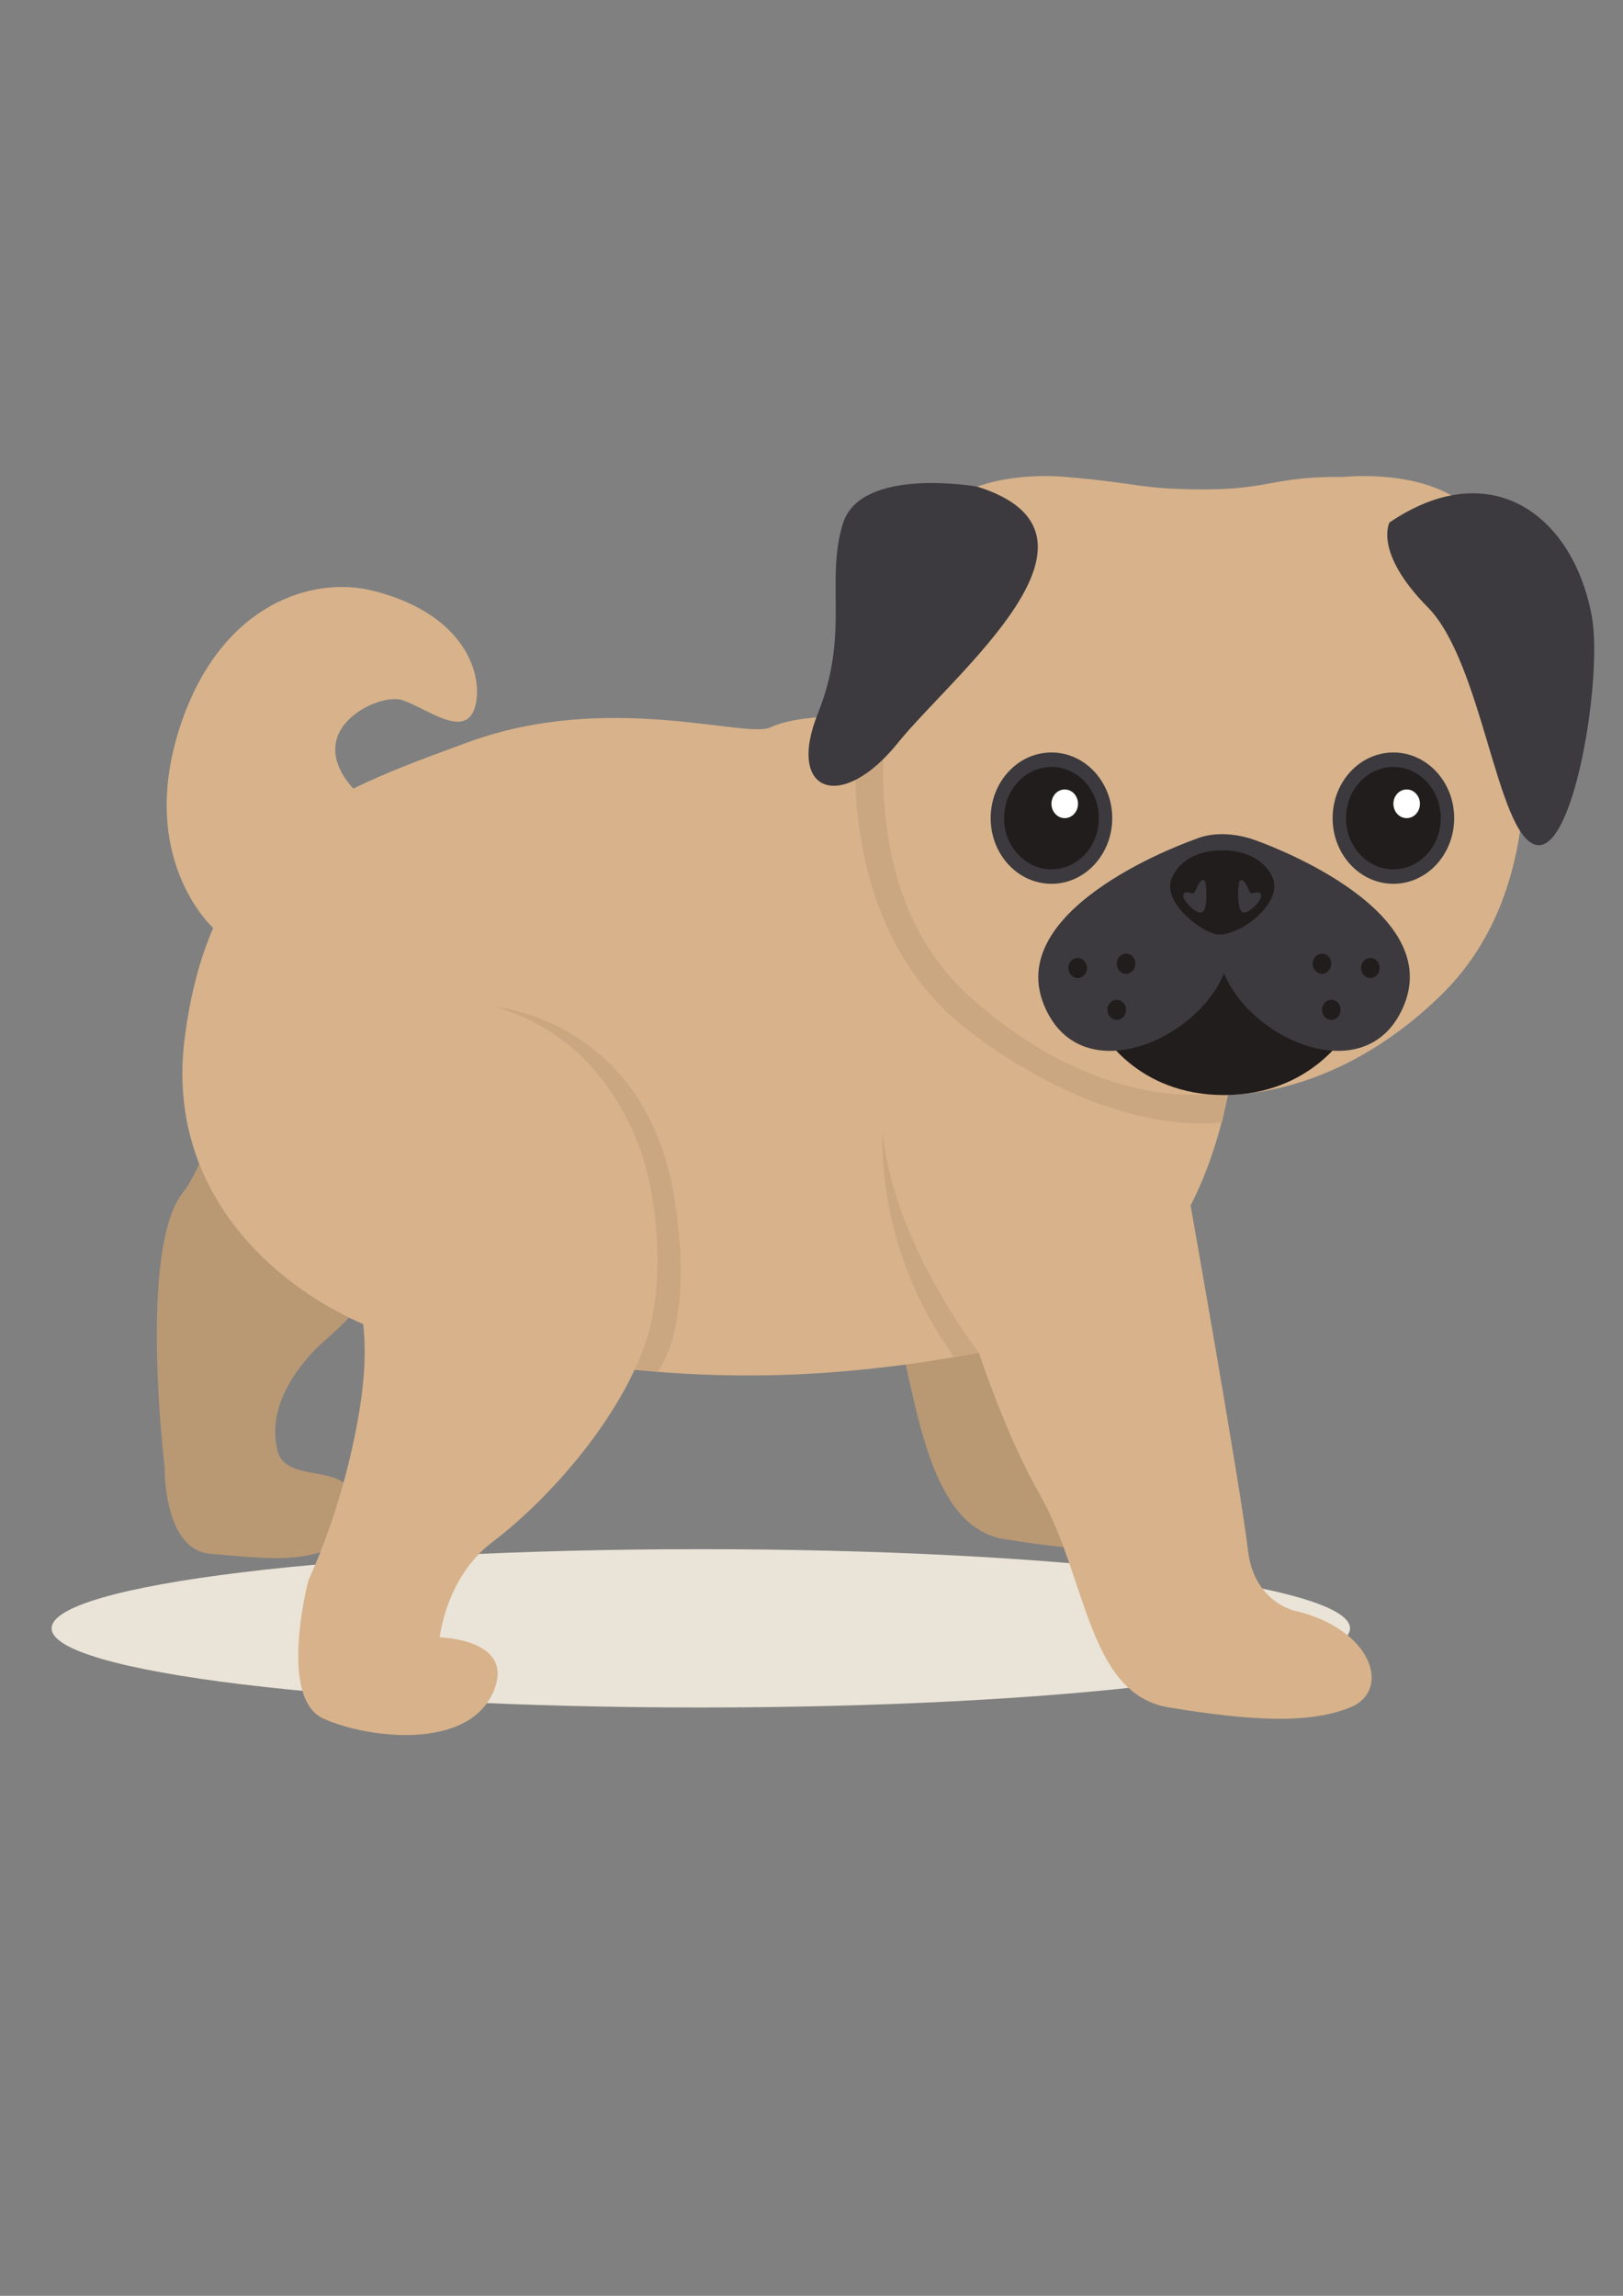 <?xml version="1.0" encoding="UTF-8" standalone="no"?>
<!-- Created with Inkscape (http://www.inkscape.org/) -->

<svg
   xmlns:dc="http://purl.org/dc/elements/1.1/"
   xmlns:cc="http://creativecommons.org/ns#"
   xmlns:rdf="http://www.w3.org/1999/02/22-rdf-syntax-ns#"
   xmlns:svg="http://www.w3.org/2000/svg"
   xmlns="http://www.w3.org/2000/svg"
   xmlns:sodipodi="http://sodipodi.sourceforge.net/DTD/sodipodi-0.dtd"
   xmlns:inkscape="http://www.inkscape.org/namespaces/inkscape"
   width="210mm"
   height="297mm"
   viewBox="0 0 210 297"
   version="1.1"
   id="svg4855"
   inkscape:version="0.92.3 (2405546, 2018-03-11)"
   sodipodi:docname="dog2.svg">
  <rect x="0" y="0" width="210" height="297" fill="#808080" stroke="none"/>
  <defs
     id="defs4849">
    <clipPath
       clipPathUnits="userSpaceOnUse"
       id="clipPath198">
      <path
         d="m 3026.39,1095.96 c 0,0 573.71,-93.91 1147.42,0 0,0 520.36,-207.241 258.23,371.54 -54.85,121.12 -504.87,201.31 -830.17,201.31 -306.78,0 -779.15,-18.25 -830.66,-134.21 -220.2,-495.6 255.18,-438.64 255.18,-438.64"
         id="path196"
         inkscape:connector-curvature="0" />
    </clipPath>
  </defs>
  <sodipodi:namedview
     id="base"
     pagecolor="#ffffff"
     bordercolor="#666666"
     borderopacity="1.0"
     inkscape:pageopacity="0.0"
     inkscape:pageshadow="2"
     inkscape:zoom="1.0834071"
     inkscape:cx="133.62579"
     inkscape:cy="515.00477"
     inkscape:document-units="mm"
     inkscape:current-layer="layer1"
     showgrid="false"
     inkscape:window-width="2400"
     inkscape:window-height="1284"
     inkscape:window-x="2391"
     inkscape:window-y="-9"
     inkscape:window-maximized="1" />
  <g
     inkscape:label="Layer 1"
     inkscape:groupmode="layer"
     id="layer1">
    <path
       d="m 90.679,220.893 c -46.392,0 -84,-4.585 -84,-10.241 0,-5.656 37.608,-10.241 84,-10.241 46.392,0 84,4.585 84,10.241 0,5.656 -37.607,10.241 -84,10.241"
       style="fill:#eae3d7;fill-opacity:1;fill-rule:nonzero;stroke:none;stroke-width:0.084"
       id="path16"
       inkscape:connector-curvature="0" />
    <path
       d="m 27.592,120.047 c 0,0 -10.269,-9.159 -3.996,-26.928 5.346,-15.142 16.946,-18.564 24.479,-16.737 11.681,2.833 14.397,10.44 13.487,14.678 -1.069,4.981 -6.282,0.515 -9.62,-0.515 -3.337,-1.03 -15.826,5.15 -2.676,14.57 l -21.675,14.932"
       style="fill:#d7b28b;fill-opacity:1;fill-rule:nonzero;stroke:none;stroke-width:0.084"
       id="path22"
       inkscape:connector-curvature="0" />
    <path
       d="m 114.229,146.406 c 0,0 -1.173,12.71 1.858,25.238 2.659,10.99 4.37,25.917 13.843,27.461 9.474,1.545 16.087,1.931 20.914,0 4.826,-1.932 2.681,-9.075 -6.435,-11.199 0,0 -4.671,-1.012 -5.363,-6.95 -0.908,-7.808 1.637,-47.486 1.637,-47.486 l -26.454,12.937"
       style="fill:#b99874;fill-opacity:1;fill-rule:nonzero;stroke:none;stroke-width:0.084"
       id="path24"
       inkscape:connector-curvature="0" />
    <path
       d="m 28.897,131.467 c 0,0 0.397,15.552 -5.301,22.896 -5.697,7.344 -2.298,35.425 -2.298,35.425 0,0 -0.2,10.8 5.999,11.232 6.199,0.432 17.398,2.376 18.398,-5.185 1,-7.56 -8.599,-3.24 -9.799,-8.208 -1.2,-4.968 1.6,-9.504 4.599,-12.744 3,-3.24 12.199,-8.424 11.398,-24.409 -0.8,-15.984 -22.997,-19.008 -22.997,-19.008"
       style="fill:#b99874;fill-opacity:1;fill-rule:nonzero;stroke:none;stroke-width:0.084"
       id="path26"
       inkscape:connector-curvature="0" />
    <path
       d="m 125.023,88.998 c 0,0 -6.338,3.588 -11.337,3.588 -4.999,0 -10.799,0 -13.998,1.511 -3.2,1.512 -20.998,-4.751 -39.194,1.945 -18.198,6.696 -33.196,11.88 -36.596,38.233 -3.4,26.353 22.797,39.745 34.795,39.961 11.999,0.216 32.399,8.227 71.79,0 36.196,-7.561 29.49,-58.774 29.49,-58.774 L 125.023,88.998"
       style="fill:#d7b28b;fill-opacity:1;fill-rule:nonzero;stroke:none;stroke-width:0.084"
       id="path28"
       inkscape:connector-curvature="0" />
    <path
       d="m 123.485,164.947 c 0,0 4.8,17.496 10.999,28.297 6.199,10.8 6.199,25.92 16.797,27.649 10.599,1.728 17.998,2.16 23.398,0 5.399,-2.16 2.999,-10.153 -7.2,-12.528 0,0 -5.226,-1.133 -5.999,-7.777 -1.017,-8.736 -8.399,-50.113 -8.399,-50.113 l -29.597,14.473"
       style="fill:#d7b28b;fill-opacity:1;fill-rule:nonzero;stroke:none;stroke-width:0.084"
       id="path30"
       inkscape:connector-curvature="0" />
    <path
       d="m 63.98,130.246 c 0,0 19.574,1.567 23.29,24.848 2.685,16.82 -2.202,22.37 -2.202,22.37 L 80.648,176.897 63.98,130.246"
       style="fill:#cba781;fill-opacity:1;fill-rule:nonzero;stroke:none;stroke-width:0.084"
       id="path32"
       inkscape:connector-curvature="0" />
    <path
       d="m 41.155,136.78 c -0.417,0.548 -0.798,1.126 -1.137,1.736 -2.093,3.764 -2.41,8.482 -1.424,12.741 0.138,0.595 0.3,1.184 0.483,1.764 1.84,5.853 6.368,9.991 7.582,16.118 1.004,5.064 0.43,10.435 -0.528,15.453 -1.298,6.805 -3.421,13.624 -6.234,19.883 0,0 -4,15.237 2,17.879 5.999,2.641 18.398,3.937 21.797,-3.191 3.4,-7.127 -6.799,-7.344 -6.799,-7.344 0,0 0.8,-7.777 6.799,-12.313 7.68,-5.806 17.228,-16.812 20.192,-26.973 1.661,-5.691 1.415,-13.326 0.239,-19.14 -1.335,-6.607 -4.606,-12.79 -9.386,-17.187 -7.739,-7.12 -19.54,-9.196 -28.449,-3.903 -1.937,1.151 -3.735,2.638 -5.134,4.476"
       style="fill:#d7b28b;fill-opacity:1;fill-rule:nonzero;stroke:none;stroke-width:0.084"
       id="path34"
       inkscape:connector-curvature="0" />
    <path
       d="m 110.978,93.797 c 0,0 -3.784,25.82 14.522,39.672 18.767,14.202 32.603,11.715 32.603,11.715 l 3.814,-17.638 -50.939,-33.749"
       style="fill:#cba781;fill-opacity:1;fill-rule:nonzero;stroke:none;stroke-width:0.084"
       id="path36"
       inkscape:connector-curvature="0" />
    <path
       d="m 192.937,70.774 c -2.648,-10.888 -19.064,-9.074 -19.064,-9.074 -8.98,-0.112 -9.566,1.611 -18.006,1.611 -8.438,0 -8.438,-0.826 -18.005,-1.611 0,0 -16.416,-1.814 -19.064,9.074 -2.648,10.888 -11.58,41.556 6.586,58.068 1.185,1.078 2.36,2.056 3.523,2.962 14.604,11.377 26.96,9.741 26.96,9.741 0,0 15.023,2.252 30.484,-12.703 0.522,-0.505 1.018,-1.023 1.495,-1.55 15.694,-17.318 7.659,-45.952 5.09,-56.518"
       style="fill:#d7b28b;fill-opacity:1;fill-rule:nonzero;stroke:none;stroke-width:0.084"
       id="path38"
       inkscape:connector-curvature="0" />
    <path
       d="m 142.552,133.469 c 0,0 4.466,8.194 15.821,8.194 11.355,0 15.945,-8.194 15.945,-8.194 l -15.945,-11.254 -15.821,11.254"
       style="fill:#211d1d;fill-opacity:1;fill-rule:nonzero;stroke:none;stroke-width:0.084"
       id="path40"
       inkscape:connector-curvature="0" />
    <path
       d="m 162.407,108.691 c -1.943,-0.707 -5.066,-1.278 -7.798,-0.107 0,0 -24.702,8.496 -19.564,21.34 4.521,11.301 19.744,4.803 23.332,-4.01 3.588,8.813 18.81,15.311 23.331,4.01 5.139,-12.844 -19.301,-21.232 -19.301,-21.232"
       style="fill:#3c3a3e;fill-opacity:1;fill-rule:nonzero;stroke:none;stroke-width:0.084"
       id="path42"
       inkscape:connector-curvature="0" />
    <path
       d="m 126.448,62.955 c 0,0 -15.08,-2.686 -17.387,4.789 -2.307,7.474 0.922,14.187 -3.229,24.536 -4.153,10.347 3.085,12.839 10.308,3.869 7.223,-8.97 30.002,-27.018 10.309,-33.194"
       style="fill:#3c3a3e;fill-opacity:1;fill-rule:nonzero;stroke:none;stroke-width:0.084"
       id="path44"
       inkscape:connector-curvature="0" />
    <path
       d="m 179.789,67.588 c 0,0 -2.106,3.827 4.949,10.968 7.055,7.14 8.907,29.277 13.926,30.721 5.02,1.445 8.759,-21.882 7.288,-29.639 -2.495,-13.151 -13.148,-20.866 -26.163,-12.05"
       style="fill:#3c3a3e;fill-opacity:1;fill-rule:nonzero;stroke:none;stroke-width:0.084"
       id="path46"
       inkscape:connector-curvature="0" />
    <path
       d="m 164.661,113.541 c -1.712,-3.816 -6.512,-3.521 -6.512,-3.521 0,0 -4.8,-0.295 -6.513,3.521 -1.334,2.974 3.301,6.651 5.483,7.261 2.77,0.774 9.056,-3.889 7.542,-7.261"
       style="fill:#211d1d;fill-opacity:1;fill-rule:nonzero;stroke:none;stroke-width:0.084"
       id="path48"
       inkscape:connector-curvature="0" />
    <path
       d="m 154.48,115.523 -0.057,0.038 h -0.179 c -0.303,-0.062 -0.945,-0.329 -1.099,0.151 -0.158,0.491 0.428,1.115 0.72,1.433 0.369,0.402 1.415,1.324 1.869,0.691 0.157,-0.22 0.218,-0.501 0.261,-0.776 0.145,-0.914 0.143,-1.857 -0.007,-2.77 -0.031,-0.189 -0.101,-0.416 -0.276,-0.451 -0.098,-0.02 -0.197,0.032 -0.278,0.095 -0.449,0.347 -0.566,1.005 -0.88,1.496 l -0.073,0.093"
       style="fill:#3c3a3e;fill-opacity:1;fill-rule:nonzero;stroke:none;stroke-width:0.084"
       id="path50"
       inkscape:connector-curvature="0" />
    <path
       d="m 161.82,115.523 0.057,0.038 h 0.178 c 0.303,-0.062 0.946,-0.329 1.1,0.151 0.158,0.491 -0.428,1.115 -0.72,1.433 -0.369,0.402 -1.415,1.324 -1.869,0.691 -0.157,-0.22 -0.218,-0.501 -0.261,-0.776 -0.145,-0.914 -0.143,-1.857 0.004,-2.77 0.031,-0.189 0.102,-0.416 0.277,-0.451 0.098,-0.02 0.197,0.032 0.278,0.095 0.449,0.347 0.566,1.005 0.88,1.496 l 0.073,0.093"
       style="fill:#3c3a3e;fill-opacity:1;fill-rule:nonzero;stroke:none;stroke-width:0.084"
       id="path52"
       inkscape:connector-curvature="0" />
    <path
       d="m 143.912,105.84 c 0,-4.691 -3.522,-8.494 -7.865,-8.494 -4.343,0 -7.864,3.803 -7.864,8.494 0,4.691 3.521,8.494 7.864,8.494 4.343,0 7.865,-3.803 7.865,-8.494"
       style="fill:#3c3a3e;fill-opacity:1;fill-rule:nonzero;stroke:none;stroke-width:0.084"
       id="path54"
       inkscape:connector-curvature="0" />
    <path
       d="m 142.178,105.84 c 0,-3.657 -2.744,-6.622 -6.13,-6.622 -3.385,0 -6.13,2.964 -6.13,6.622 0,3.657 2.745,6.622 6.13,6.622 3.386,0 6.13,-2.964 6.13,-6.622"
       style="fill:#211d1d;fill-opacity:1;fill-rule:nonzero;stroke:none;stroke-width:0.084"
       id="path56"
       inkscape:connector-curvature="0" />
    <path
       d="m 139.484,103.984 c 0,-1.025 -0.769,-1.855 -1.718,-1.855 -0.948,0 -1.718,0.83 -1.718,1.855 0,1.025 0.77,1.856 1.718,1.856 0.949,0 1.718,-0.831 1.718,-1.856"
       style="fill:#ffffff;fill-opacity:1;fill-rule:nonzero;stroke:none;stroke-width:0.084"
       id="path58"
       inkscape:connector-curvature="0" />
    <path
       d="m 188.154,105.84 c 0,-4.691 -3.521,-8.494 -7.864,-8.494 -4.343,0 -7.864,3.803 -7.864,8.494 0,4.691 3.521,8.494 7.864,8.494 4.343,0 7.864,-3.803 7.864,-8.494"
       style="fill:#3c3a3e;fill-opacity:1;fill-rule:nonzero;stroke:none;stroke-width:0.084"
       id="path60"
       inkscape:connector-curvature="0" />
    <path
       d="m 186.421,105.84 c 0,-3.657 -2.744,-6.622 -6.13,-6.622 -3.386,0 -6.13,2.964 -6.13,6.622 0,3.657 2.744,6.622 6.13,6.622 3.386,0 6.13,-2.964 6.13,-6.622"
       style="fill:#211d1d;fill-opacity:1;fill-rule:nonzero;stroke:none;stroke-width:0.084"
       id="path62"
       inkscape:connector-curvature="0" />
    <path
       d="m 183.727,103.984 c 0,-1.025 -0.769,-1.855 -1.717,-1.855 -0.95,0 -1.719,0.83 -1.719,1.855 0,1.025 0.769,1.856 1.719,1.856 0.948,0 1.717,-0.831 1.717,-1.856"
       style="fill:#ffffff;fill-opacity:1;fill-rule:nonzero;stroke:none;stroke-width:0.084"
       id="path64"
       inkscape:connector-curvature="0" />
    <path
       d="m 140.648,125.224 c 0,-0.718 -0.54,-1.3 -1.205,-1.3 -0.665,0 -1.204,0.582 -1.204,1.3 0,0.718 0.539,1.3 1.204,1.3 0.665,0 1.205,-0.582 1.205,-1.3"
       style="fill:#211d1d;fill-opacity:1;fill-rule:nonzero;stroke:none;stroke-width:0.084"
       id="path66"
       inkscape:connector-curvature="0" />
    <path
       d="m 145.702,130.639 c 0,-0.718 -0.539,-1.3 -1.204,-1.3 -0.666,0 -1.205,0.582 -1.205,1.3 0,0.718 0.539,1.301 1.205,1.301 0.665,0 1.204,-0.583 1.204,-1.301"
       style="fill:#211d1d;fill-opacity:1;fill-rule:nonzero;stroke:none;stroke-width:0.084"
       id="path68"
       inkscape:connector-curvature="0" />
    <path
       d="m 146.906,124.668 c 0,-0.718 -0.539,-1.3 -1.204,-1.3 -0.665,0 -1.204,0.582 -1.204,1.3 0,0.718 0.539,1.3 1.204,1.3 0.665,0 1.204,-0.582 1.204,-1.3"
       style="fill:#211d1d;fill-opacity:1;fill-rule:nonzero;stroke:none;stroke-width:0.084"
       id="path70"
       inkscape:connector-curvature="0" />
    <path
       d="m 176.107,125.224 c 0,-0.718 0.539,-1.3 1.204,-1.3 0.665,0 1.204,0.582 1.204,1.3 0,0.718 -0.539,1.3 -1.204,1.3 -0.665,0 -1.204,-0.582 -1.204,-1.3"
       style="fill:#211d1d;fill-opacity:1;fill-rule:nonzero;stroke:none;stroke-width:0.084"
       id="path72"
       inkscape:connector-curvature="0" />
    <path
       d="m 171.051,130.639 c 0,-0.718 0.539,-1.3 1.205,-1.3 0.665,0 1.204,0.582 1.204,1.3 0,0.718 -0.539,1.301 -1.204,1.301 -0.666,0 -1.205,-0.583 -1.205,-1.301"
       style="fill:#211d1d;fill-opacity:1;fill-rule:nonzero;stroke:none;stroke-width:0.084"
       id="path74"
       inkscape:connector-curvature="0" />
    <path
       d="m 169.847,124.668 c 0,-0.718 0.539,-1.3 1.204,-1.3 0.666,0 1.205,0.582 1.205,1.3 0,0.718 -0.539,1.3 -1.205,1.3 -0.665,0 -1.204,-0.582 -1.204,-1.3"
       style="fill:#211d1d;fill-opacity:1;fill-rule:nonzero;stroke:none;stroke-width:0.084"
       id="path76"
       inkscape:connector-curvature="0" />
    <path
       d="m 126.644,174.997 c 0,0 -11.23,-14.468 -12.415,-28.592 0,0 -1.243,14.83 9.257,29.159 l 3.158,-0.567"
       style="fill:#cba781;fill-opacity:1;fill-rule:nonzero;stroke:none;stroke-width:0.084"
       id="path78"
       inkscape:connector-curvature="0" />
  </g>
</svg>
